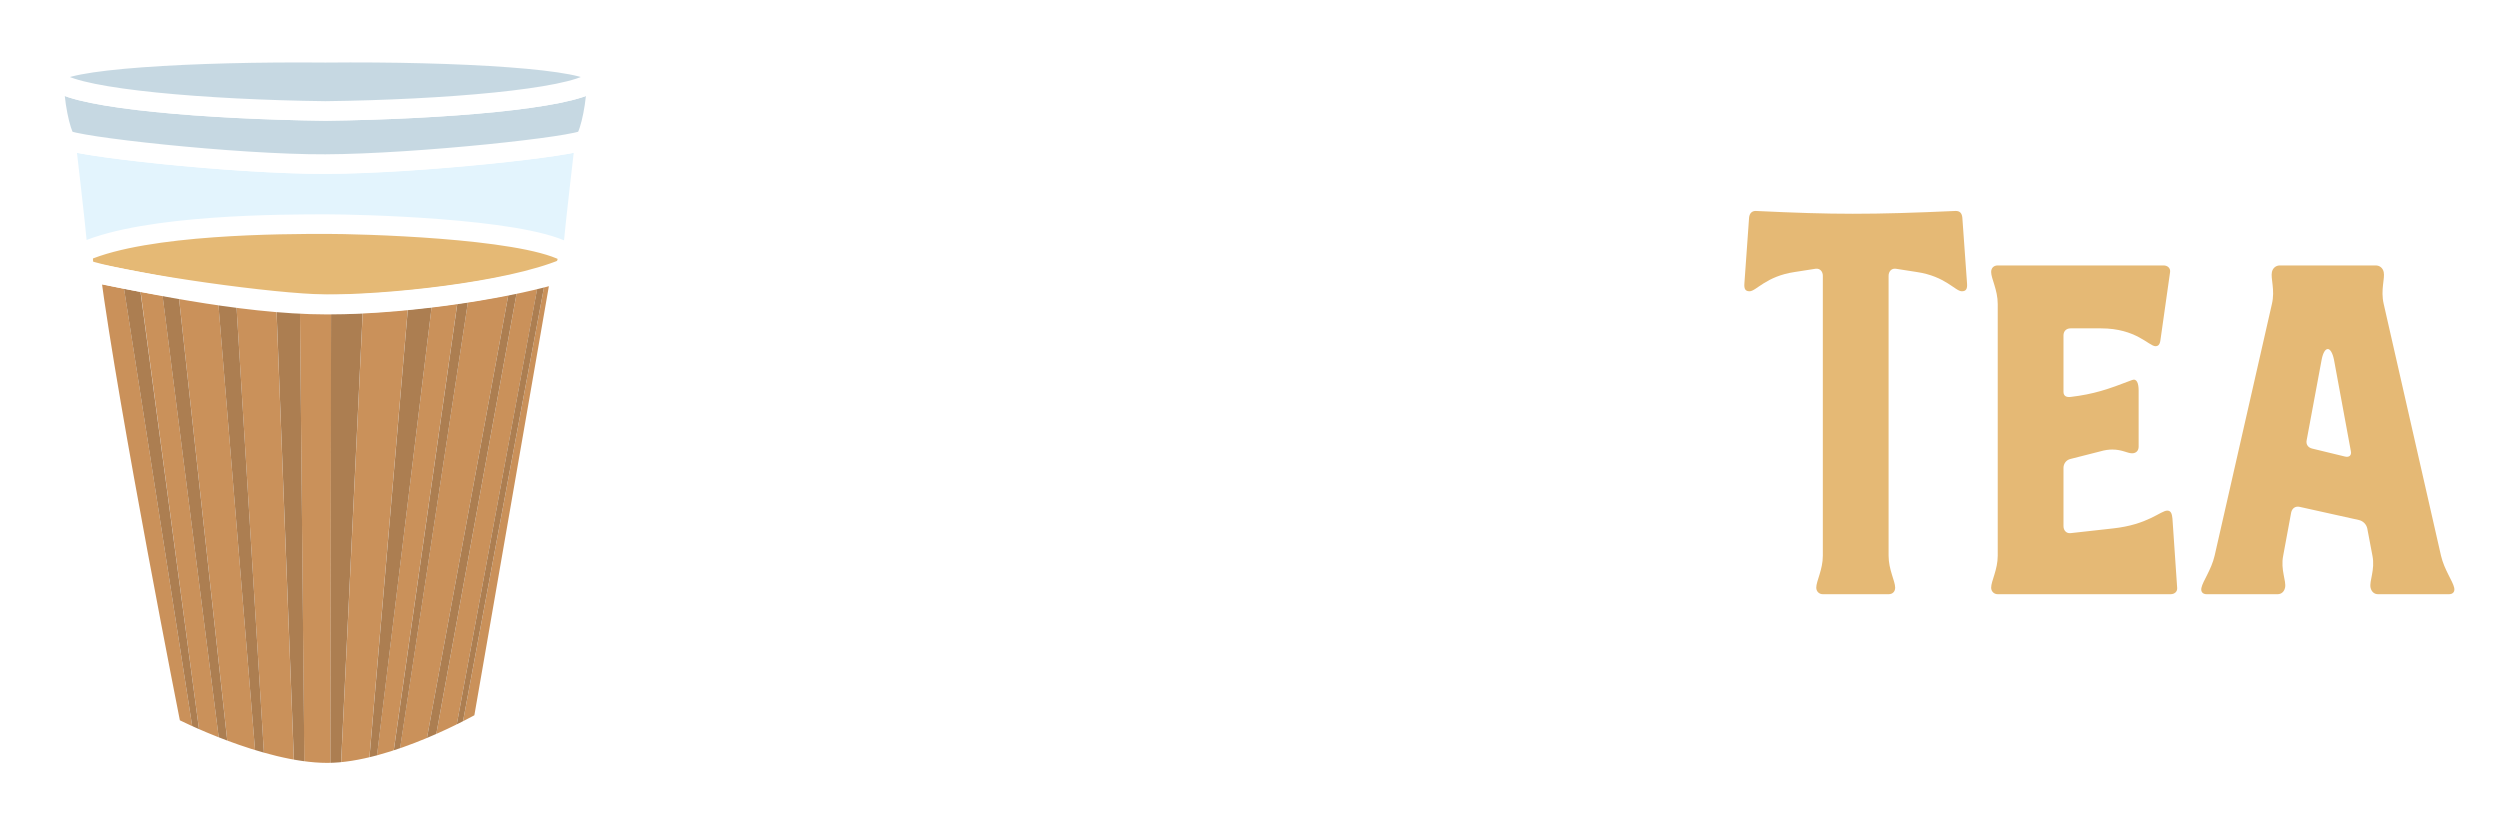 <svg width="185" height="61" viewBox="0 0 185 61" fill="none" xmlns="http://www.w3.org/2000/svg">
<g filter="url(#filter0_d_32_147)">
<path d="M67.199 12.784C74.151 12.228 78.113 16.329 78.113 22.377V31.378C78.113 38.503 73.212 41.075 67.199 41.075H62.334C62.056 41.075 61.847 40.867 61.847 40.589C61.847 40.102 62.334 39.268 62.334 38.225V15.634C62.334 14.591 61.847 13.757 61.847 13.27C61.847 12.958 62.056 12.749 62.334 12.784C63.133 12.853 63.793 12.923 64.523 12.923C65.288 12.923 66.087 12.853 67.199 12.784ZM67.199 18.171V35.48C67.199 35.792 67.408 36.001 67.721 36.036C71.405 36.244 73.247 34.506 73.247 31.031V22.377C73.247 19.075 71.37 17.406 67.721 17.615C67.408 17.65 67.199 17.858 67.199 18.171ZM86.422 36.557L89.55 36.209C92.157 35.931 93.096 34.889 93.582 34.889C93.895 34.889 93.93 35.201 93.965 35.48L94.312 40.589C94.347 40.867 94.138 41.075 93.826 41.075H81.035C80.757 41.075 80.549 40.867 80.549 40.589C80.549 40.102 81.035 39.268 81.035 38.225V19.596C81.035 18.553 80.549 17.719 80.549 17.233C80.549 16.92 80.757 16.746 81.035 16.746H93.304C93.617 16.746 93.826 16.955 93.791 17.233L93.096 22.133C93.061 22.411 93.026 22.724 92.713 22.724C92.227 22.724 91.288 21.403 88.682 21.403H86.422C86.11 21.403 85.901 21.612 85.901 21.925V26.095C85.901 26.408 86.11 26.512 86.422 26.478C88.16 26.269 89.168 25.922 90.975 25.227C91.323 25.087 91.462 25.47 91.462 25.991V30.162C91.462 30.44 91.288 30.648 90.975 30.648C90.628 30.648 90.246 30.37 89.516 30.37C89.272 30.37 88.96 30.405 88.612 30.509L86.422 31.066C86.11 31.135 85.901 31.413 85.901 31.726V36.036C85.901 36.348 86.11 36.592 86.422 36.557ZM102.646 36.557L105.774 36.209C108.381 35.931 109.32 34.889 109.806 34.889C110.119 34.889 110.154 35.201 110.188 35.48L110.536 40.589C110.571 40.867 110.362 41.075 110.049 41.075H97.259C96.981 41.075 96.773 40.867 96.773 40.589C96.773 40.102 97.259 39.268 97.259 38.225V19.596C97.259 18.553 96.773 17.719 96.773 17.233C96.773 16.92 96.981 16.746 97.259 16.746H109.528C109.841 16.746 110.049 16.955 110.015 17.233L109.32 22.133C109.285 22.411 109.25 22.724 108.937 22.724C108.451 22.724 107.512 21.403 104.906 21.403H102.646C102.334 21.403 102.125 21.612 102.125 21.925V26.095C102.125 26.408 102.334 26.512 102.646 26.478C104.384 26.269 105.392 25.922 107.199 25.227C107.547 25.087 107.686 25.47 107.686 25.991V30.162C107.686 30.44 107.512 30.648 107.199 30.648C106.852 30.648 106.47 30.37 105.74 30.37C105.496 30.37 105.184 30.405 104.836 30.509L102.646 31.066C102.334 31.135 102.125 31.413 102.125 31.726V36.036C102.125 36.348 102.334 36.592 102.646 36.557ZM118.349 33.846V38.225C118.349 39.268 118.836 40.102 118.836 40.589C118.836 40.867 118.662 41.075 118.349 41.075H113.483C113.205 41.075 112.997 40.867 112.997 40.589C112.997 40.102 113.483 39.268 113.483 38.225V19.457C113.483 18.414 112.997 17.58 112.997 17.094C112.997 16.781 113.205 16.572 113.483 16.607C114.317 16.711 114.978 16.746 115.638 16.746C116.472 16.746 117.272 16.677 118.349 16.607C124.431 16.19 128.011 19.075 128.011 24.427C128.011 29.884 124.883 32.63 118.87 33.29C118.558 33.325 118.349 33.533 118.349 33.846ZM118.349 21.82V28.146C118.349 28.459 118.558 28.667 118.87 28.667C121.373 28.667 123.006 27.312 123.006 24.74C123.006 22.133 121.303 21.021 118.87 21.299C118.558 21.334 118.349 21.508 118.349 21.82Z" fill="white"/>
<path d="M140.277 16.989C139.964 16.955 139.756 17.198 139.756 17.511V38.225C139.756 39.268 140.242 40.102 140.242 40.589C140.242 40.867 140.069 41.075 139.756 41.075H134.89C134.612 41.075 134.403 40.867 134.403 40.589C134.403 40.102 134.89 39.268 134.89 38.225V17.511C134.89 17.198 134.681 16.955 134.369 16.989L132.805 17.233C130.684 17.545 129.955 18.658 129.468 18.658C129.155 18.658 129.051 18.484 129.086 18.067L129.433 13.201C129.468 12.888 129.642 12.714 129.92 12.714C132.839 12.853 134.994 12.923 137.114 12.923C139.373 12.923 141.598 12.853 144.726 12.714C145.039 12.714 145.178 12.888 145.212 13.201L145.56 18.067C145.595 18.484 145.49 18.658 145.178 18.658C144.691 18.658 143.961 17.545 141.841 17.233L140.277 16.989ZM153.219 36.557L156.347 36.209C158.954 35.931 159.892 34.889 160.379 34.889C160.692 34.889 160.726 35.201 160.761 35.48L161.109 40.589C161.143 40.867 160.935 41.075 160.622 41.075H147.832C147.554 41.075 147.345 40.867 147.345 40.589C147.345 40.102 147.832 39.268 147.832 38.225V19.596C147.832 18.553 147.345 17.719 147.345 17.233C147.345 16.92 147.554 16.746 147.832 16.746H160.101C160.413 16.746 160.622 16.955 160.587 17.233L159.892 22.133C159.857 22.411 159.823 22.724 159.51 22.724C159.023 22.724 158.085 21.403 155.478 21.403H153.219C152.906 21.403 152.698 21.612 152.698 21.925V26.095C152.698 26.408 152.906 26.512 153.219 26.478C154.957 26.269 155.965 25.922 157.772 25.227C158.12 25.087 158.259 25.47 158.259 25.991V30.162C158.259 30.44 158.085 30.648 157.772 30.648C157.424 30.648 157.042 30.37 156.312 30.37C156.069 30.37 155.756 30.405 155.409 30.509L153.219 31.066C152.906 31.135 152.698 31.413 152.698 31.726V36.036C152.698 36.348 152.906 36.592 153.219 36.557ZM169.547 35.028L168.956 38.225C168.748 39.268 169.2 40.102 169.095 40.589C169.026 40.901 168.817 41.075 168.539 41.075H163.291C162.978 41.075 162.839 40.867 162.909 40.589C163.013 40.102 163.639 39.268 163.882 38.225L168.122 19.596C168.366 18.553 168.018 17.719 168.122 17.233C168.192 16.92 168.435 16.746 168.713 16.746H175.803C176.081 16.746 176.325 16.92 176.394 17.233C176.498 17.719 176.151 18.553 176.394 19.596L180.634 38.225C180.878 39.268 181.503 40.102 181.608 40.589C181.677 40.867 181.538 41.075 181.225 41.075H175.977C175.699 41.075 175.491 40.901 175.421 40.589C175.317 40.102 175.769 39.268 175.56 38.225L175.178 36.209C175.108 35.897 174.865 35.653 174.552 35.584L170.173 34.611C169.86 34.541 169.617 34.715 169.547 35.028ZM171.111 30.301L173.544 30.892C173.857 30.961 174.031 30.787 173.961 30.475L172.71 23.697C172.606 23.211 172.432 22.933 172.258 22.933C172.084 22.933 171.911 23.176 171.806 23.697L170.694 29.675C170.625 29.988 170.798 30.231 171.111 30.301Z" fill="#E5B975"/>
</g>
<g filter="url(#filter1_d_32_147)">
<path d="M16.315 52.679C15.79 52.474 15.303 52.265 14.858 52.052L10.329 18.107C10.425 18.126 10.522 18.143 10.621 18.161L10.779 18.189L11.071 18.24L11.379 18.292L11.681 18.342L11.958 18.387L16.315 52.679Z" fill="#CA915A"/>
<path d="M14.377 51.816C13.594 51.427 12.969 51.065 12.53 50.799C11.627 44.931 10.489 39.063 9.469 33.203L6.674 17.161C6.766 17.206 6.87 17.252 6.986 17.299L7.086 17.337H7.106L7.234 17.381H7.249L7.425 17.438L7.662 17.508L7.711 17.522L7.819 17.552L7.981 17.596L8.129 17.635L8.354 17.69L8.509 17.727L8.832 17.802L9.087 17.857L14.377 51.816Z" fill="#CA915A"/>
<path d="M14.858 52.052L14.82 52.033C14.681 51.967 14.542 51.895 14.404 51.834L14.376 51.82L9.082 17.863C9.467 17.947 9.882 18.028 10.317 18.107L14.858 52.052Z" fill="#AC7E51"/>
<path d="M18.951 53.537C18.233 53.352 17.555 53.136 16.927 52.91L13.184 18.575C13.941 18.686 14.716 18.791 15.484 18.889L15.811 18.93L16.109 18.967L18.951 53.537Z" fill="#CA915A"/>
<path d="M13.181 18.575L16.924 52.91C16.744 52.845 16.569 52.779 16.397 52.712L16.313 52.679L11.953 18.387C12.354 18.451 12.765 18.513 13.181 18.575Z" fill="#AC7E51"/>
<path d="M19.583 53.693L17.46 19.129H17.497H17.531L17.645 19.141L17.731 19.151C18.479 19.235 19.193 19.311 19.852 19.373L20.02 19.39L20.436 19.43L21.773 54.065C21.037 53.98 20.306 53.855 19.583 53.693Z" fill="#CA915A"/>
<path d="M17.46 19.129L19.583 53.691L19.551 53.684H19.53L19.016 53.557L18.951 53.542L16.106 18.967C16.568 19.024 17.017 19.078 17.46 19.129Z" fill="#AC7E51"/>
<path d="M30.245 19.178L27.267 53.953C26.587 54.068 25.902 54.145 25.214 54.184L26.878 19.51L27.216 19.481L27.468 19.459C27.84 19.426 28.238 19.388 28.656 19.347L28.847 19.328L29.144 19.297L29.446 19.265L29.909 19.216L30.223 19.181L30.245 19.178Z" fill="#CA915A"/>
<path d="M24.506 19.623L24.457 54.21C24.329 54.21 24.202 54.21 24.076 54.21C23.546 54.21 23.028 54.185 22.522 54.144L22.192 19.58L22.514 19.596H22.617H22.712H22.794H22.884H23.033H23.255C23.476 19.596 23.753 19.595 24.076 19.586H24.291L24.506 19.623Z" fill="#CA915A"/>
<path d="M22.192 19.584L22.529 54.148H22.441L21.818 54.085H21.779L20.441 19.449C21.273 19.524 21.988 19.58 22.52 19.612L22.192 19.584Z" fill="#AC7E51"/>
<path d="M26.872 19.508L25.208 54.183C24.953 54.197 24.701 54.206 24.451 54.209L24.5 19.622H24.89C25.261 19.626 25.96 19.584 26.872 19.508Z" fill="#AC7E51"/>
<path d="M33.96 18.717L29 53.581C28.593 53.688 28.19 53.781 27.791 53.857L32.044 18.966L32.342 18.929L32.676 18.886L33.001 18.844L33.18 18.821L33.851 18.731L33.96 18.717Z" fill="#CA915A"/>
<path d="M32.044 18.967L27.797 53.858C27.621 53.894 27.446 53.926 27.273 53.954L30.25 19.178C30.828 19.114 31.433 19.043 32.044 18.967Z" fill="#AC7E51"/>
<path d="M37.765 18.128L31.401 52.77C30.764 53.035 30.114 53.266 29.452 53.461L34.754 18.612L35.341 18.525L35.705 18.47L36.605 18.332L36.774 18.305L36.992 18.269L37.075 18.255L37.765 18.128Z" fill="#CA915A"/>
<path d="M34.757 18.605L29.46 53.454H29.437L29.006 53.574L33.966 18.71C34.228 18.679 34.492 18.644 34.757 18.605Z" fill="#AC7E51"/>
<path d="M33.619 51.696L34.081 51.431C33.438 51.813 32.775 52.16 32.094 52.469L38.377 18.003C38.931 17.896 39.444 17.784 39.902 17.672L33.619 51.696Z" fill="#CA915A"/>
<path d="M38.377 18.003L32.094 52.469C31.868 52.573 31.635 52.674 31.401 52.77L37.765 18.128L37.072 18.24C37.53 18.164 37.965 18.084 38.377 18.003Z" fill="#AC7E51"/>
<path d="M41.478 17.161C40.402 23.328 39.327 29.5 38.252 35.678C37.575 39.555 36.899 43.435 36.224 47.315C36.046 48.337 35.868 49.359 35.69 50.382C35.208 50.728 34.673 51.084 34.085 51.432L40.412 17.534L40.437 17.527C40.593 17.483 40.739 17.437 40.873 17.389C41.008 17.341 41.137 17.295 41.26 17.251L41.35 17.214C41.397 17.197 41.439 17.179 41.478 17.161Z" fill="#CA915A"/>
<path d="M40.412 17.534L34.085 51.431L33.619 51.696L39.896 17.672C40.081 17.627 40.254 17.576 40.412 17.534Z" fill="#AC7E51"/>
<path opacity="0.43" d="M17.46 19.127L17.291 19.107" stroke="white" stroke-width="0.724" stroke-miterlimit="10" stroke-linejoin="round"/>
<path d="M43.299 7.414C43.299 7.414 42.549 13.83 42.423 15.311C42.412 15.449 42.278 15.58 42.045 15.717C41.434 16.072 40.135 16.434 38.506 16.773C33.823 17.751 29.096 18.542 24.076 18.542C17.49 18.542 8.272 16.671 6.107 15.714C5.861 15.605 5.738 15.438 5.727 15.308C5.601 13.827 4.851 7.411 4.851 7.411C5.227 7.905 16.927 9.244 24.076 9.244C31.017 9.247 42.925 7.911 43.299 7.414Z" fill="#E3F4FD" stroke="white" stroke-width="1.448" stroke-miterlimit="10" stroke-linejoin="round"/>
<path d="M6.225 15.717C10.884 13.689 21.015 13.689 24.192 13.689C26.532 13.689 38.375 13.973 41.808 15.717C42.156 16.156 41.959 16.46 41.798 16.96C37.557 18.746 28.451 19.658 24.074 19.615C20.208 19.578 10.052 18.128 6.674 17.161C5.893 16.933 6.225 15.717 6.225 15.717Z" fill="#E5B975" stroke="white" stroke-width="1.448" stroke-miterlimit="10" stroke-linejoin="round"/>
<path d="M43.299 7.414C42.925 7.908 30.923 9.217 24.076 9.247C17.473 9.276 5.222 7.908 4.851 7.414C4.479 6.919 3.973 4.67 4.001 2.82L4.025 2.848C4.082 2.98 4.179 3.092 4.302 3.168C6.047 4.419 15.176 5.207 24.076 5.315C32.976 5.207 42.097 4.419 43.85 3.168C43.972 3.091 44.068 2.98 44.127 2.848L44.149 2.82C44.178 4.67 43.676 6.921 43.299 7.414Z" fill="#C6D8E2" stroke="white" stroke-width="1.448" stroke-miterlimit="10" stroke-linejoin="round"/>
<path d="M44.127 2.848L43.85 3.168C42.103 4.419 32.976 5.207 24.076 5.315C15.176 5.207 6.054 4.419 4.302 3.168L4.024 2.848C4.002 2.79 3.997 2.727 4.009 2.667C4.238 1.496 14.296 0.92 24.076 1.01C33.856 0.915 43.913 1.491 44.141 2.667C44.154 2.727 44.149 2.79 44.127 2.848Z" fill="#C6D8E2" stroke="white" stroke-width="1.448" stroke-miterlimit="10" stroke-linejoin="round"/>
<path d="M12.668 50.897C12.668 50.897 8.09 27.808 6.696 17.259C9.748 17.789 17.644 19.647 24.212 19.647C30.781 19.647 38.543 18.254 41.529 17.259L35.757 50.499C35.757 50.499 29.188 54.281 24.212 54.281C19.236 54.281 12.668 50.897 12.668 50.897Z" stroke="white" stroke-width="1.448" stroke-linejoin="round"/>
</g>
<defs>
<filter id="filter0_d_32_147" x="58.951" y="12.228" width="125.623" height="34.64" filterUnits="userSpaceOnUse" color-interpolation-filters="sRGB">
<feFlood flood-opacity="0" result="BackgroundImageFix"/>
<feColorMatrix in="SourceAlpha" type="matrix" values="0 0 0 0 0 0 0 0 0 0 0 0 0 0 0 0 0 0 127 0" result="hardAlpha"/>
<feOffset dy="2.896"/>
<feGaussianBlur stdDeviation="1.448"/>
<feComposite in2="hardAlpha" operator="out"/>
<feColorMatrix type="matrix" values="0 0 0 0 0 0 0 0 0 0 0 0 0 0 0 0 0 0 0.25 0"/>
<feBlend mode="normal" in2="BackgroundImageFix" result="effect1_dropShadow_32_147"/>
<feBlend mode="normal" in="SourceGraphic" in2="effect1_dropShadow_32_147" result="shape"/>
</filter>
<filter id="filter1_d_32_147" x="0.38" y="0.276" width="47.391" height="60.522" filterUnits="userSpaceOnUse" color-interpolation-filters="sRGB">
<feFlood flood-opacity="0" result="BackgroundImageFix"/>
<feColorMatrix in="SourceAlpha" type="matrix" values="0 0 0 0 0 0 0 0 0 0 0 0 0 0 0 0 0 0 127 0" result="hardAlpha"/>
<feOffset dy="2.896"/>
<feGaussianBlur stdDeviation="1.448"/>
<feComposite in2="hardAlpha" operator="out"/>
<feColorMatrix type="matrix" values="0 0 0 0 0 0 0 0 0 0 0 0 0 0 0 0 0 0 0.25 0"/>
<feBlend mode="normal" in2="BackgroundImageFix" result="effect1_dropShadow_32_147"/>
<feBlend mode="normal" in="SourceGraphic" in2="effect1_dropShadow_32_147" result="shape"/>
</filter>
</defs>
</svg>
